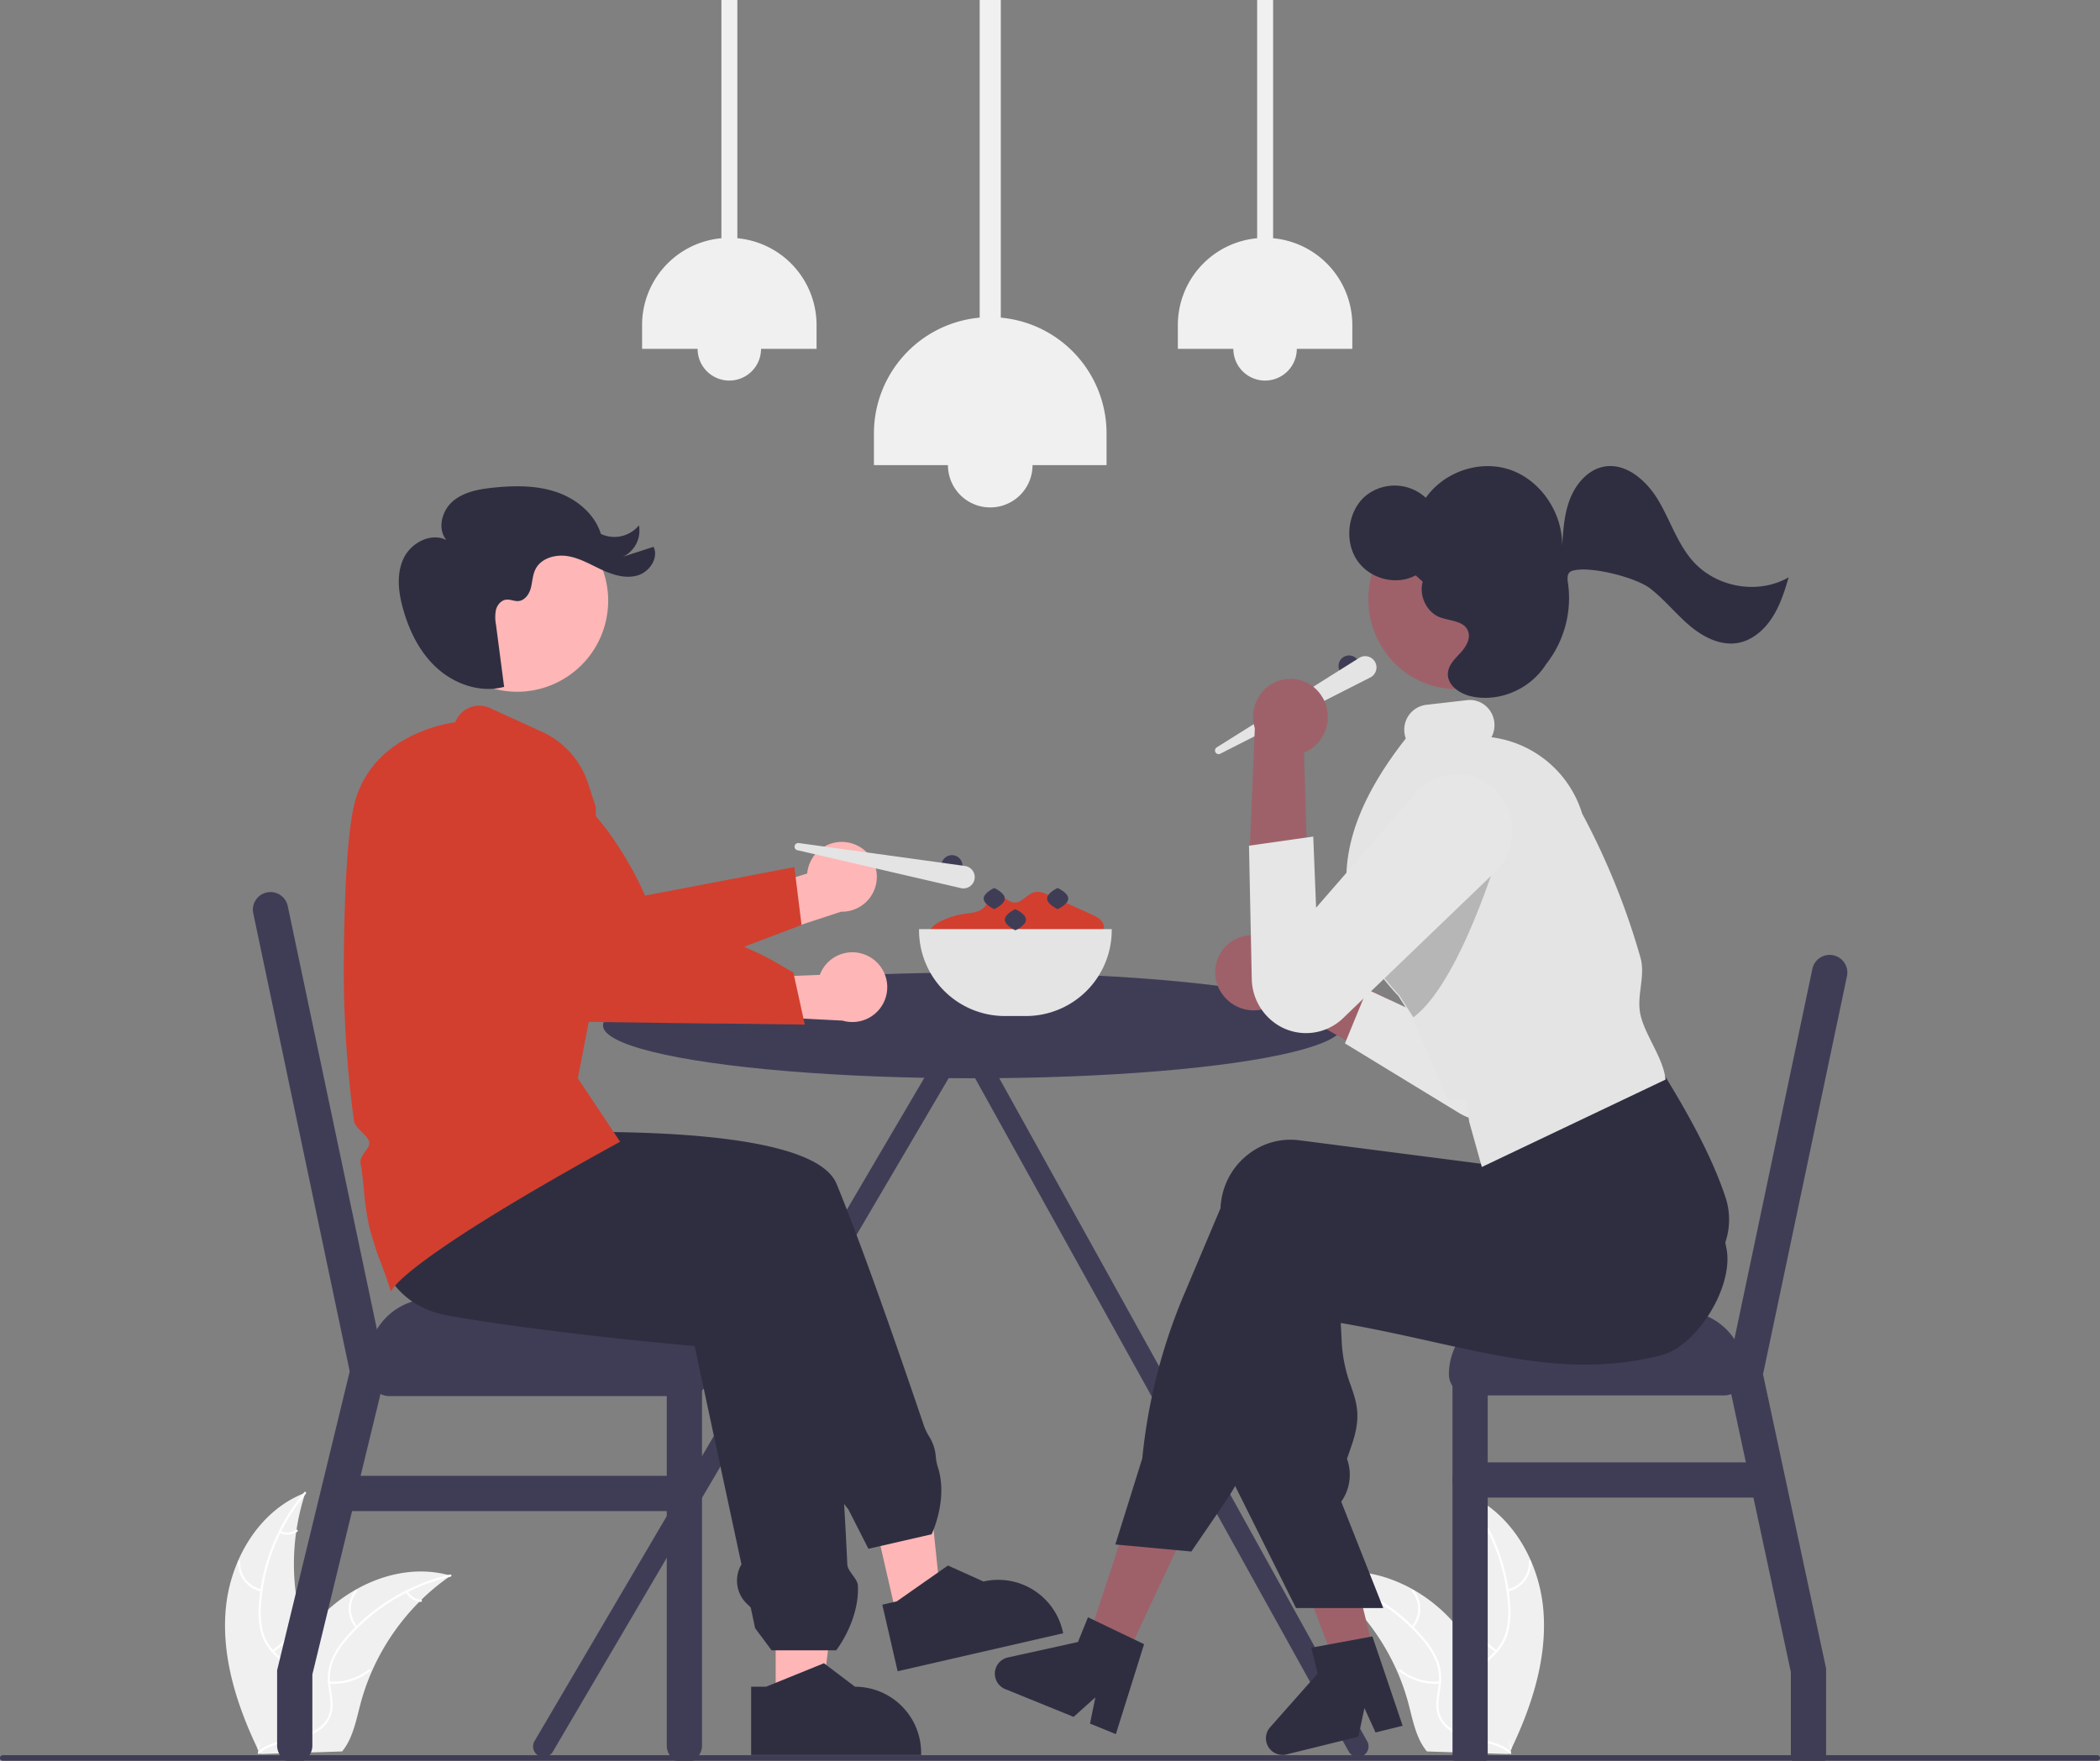 <svg id="a519a07b-146b-4858-b43d-d7595bfbc587" xmlns="http://www.w3.org/2000/svg" viewBox="0 0 893.68 749.53"><rect x="0" y="0" width="893.68" height="749.53" fill="#808080" stroke="none"/><defs><style>.cls-1{fill:#3f3d56;}.cls-2{fill:#ffb6b6;}.cls-3{fill:#2f2e41;}.cls-4{fill:#f0f0f0;}.cls-5{fill:#fff;}.cls-6{fill:#e4e4e4;}.cls-7{fill:#d23f2f;}.cls-8{fill:#9e616a;}.cls-9{fill:#e6e6e6;}.cls-10{opacity:0.2;isolation:isolate;}</style></defs><path class="cls-1" d="M581.76,741.15,414.35,439.31a4.53,4.53,0,0,0-2.24-3.61,4.43,4.43,0,0,0-2.42-.58h-.16a4.44,4.44,0,0,0-4.63,4.05l-177.44,302a4.5,4.5,0,0,0,7.79,4.51h0L409.49,449.11,574,745.65a4.5,4.5,0,0,0,7.8-4.49Z" transform="translate(0 0)"/><polygon class="cls-2" points="381.87 689.36 400.79 685.02 393.05 609.97 365.13 616.37 381.87 689.36"/><path class="cls-3" d="M396.5,653.1l-26.93,6.18L361,642.46l-.49-.6a26.74,26.74,0,0,1-6-16.58l-22.38-59.21-1.83-.87A11,11,0,0,1,325,550.52a9.47,9.47,0,0,1,.69-1.25L323.35,543l-66.86.12-.07,0-82.1-23,8.62-51.39L206,483.21c7.61-.49,138-8.5,150,20.72,10.73,26,26.18,70.46,37.26,103.17a25.78,25.78,0,0,0,2.05,4.23,18.41,18.41,0,0,1,2.93,8.86,22.42,22.42,0,0,0,.79,4.06c4.6,13.76-2.41,28.49-2.48,28.64Z" transform="translate(0 0)"/><path class="cls-3" d="M375.48,683.09l6.15-1.42,21.78-15.27,15.11,6.81h0a28.15,28.15,0,0,1,33.72,21.14l.21.89L382,711.41Z" transform="translate(0 0)"/><path class="cls-4" d="M96.09,684.77c1.92-20.94,14.19-41.9,33.86-49.33a96.86,96.86,0,0,0,2.14,66.49c3.32,8.17,7.87,16.91,5.26,25.33-1.62,5.24-5.87,9.35-10.68,12s-10.21,4-15.53,5.32l-1,.91C101,726.54,94.16,705.71,96.09,684.77Z" transform="translate(0 0)"/><path class="cls-5" d="M130.16,635.83a82.8,82.8,0,0,0-19.08,47.24,35.72,35.72,0,0,0,.76,11.15,20.51,20.51,0,0,0,5.39,9.32c2.37,2.44,5.08,4.67,6.82,7.65a12.52,12.52,0,0,1,.94,10.2c-1.31,4.19-4.06,7.67-6.86,11-3.11,3.67-6.4,7.43-7.62,12.2-.15.58-1,.32-.89-.26,2.12-8.3,10-13.23,13.53-20.77,1.67-3.51,2.28-7.55.5-11.15-1.56-3.14-4.35-5.44-6.78-7.89a21.75,21.75,0,0,1-5.6-8.92,32.64,32.64,0,0,1-1.19-11.08,80,80,0,0,1,5.08-24.59,84.45,84.45,0,0,1,14.36-24.76c.39-.46,1,.22.64.68Z" transform="translate(0 0)"/><path class="cls-5" d="M111.15,677.46a12.43,12.43,0,0,1-9.87-12.71.46.46,0,0,1,.92,0,11.52,11.52,0,0,0,9.21,11.8c.58.12.32,1-.26.89Z" transform="translate(0 0)"/><path class="cls-5" d="M115.87,702.46a24,24,0,0,0,10.24-14.13c.15-.58,1-.32.89.26a24.9,24.9,0,0,1-10.69,14.68c-.51.32-1-.49-.44-.81Z" transform="translate(0 0)"/><path class="cls-5" d="M119.39,651.75a7,7,0,0,0,6.65-.55c.5-.33.94.49.44.81a7.89,7.89,0,0,1-7.36.63.48.48,0,0,1-.31-.58.47.47,0,0,1,.58-.31Z" transform="translate(0 0)"/><path class="cls-4" d="M191.78,670.75l-.92.64A93.13,93.13,0,0,0,179.32,681l-.83.82a97.59,97.59,0,0,0-20.27,29.7,94.74,94.74,0,0,0-4.76,13.59c-1.71,6.42-3.05,13.52-6.68,18.84a17.21,17.21,0,0,1-1.21,1.6l-34.27,1.1-.24-.1-1.37.11.15-.74.09-.43c0-.09,0-.19,0-.27a.51.51,0,0,0,0-.09c0-.09,0-.17,0-.24.3-1.42.61-2.83.93-4.24h0a139.19,139.19,0,0,1,10.74-31.17c.14-.29.29-.59.45-.89A90.48,90.48,0,0,1,129.91,696a78.62,78.62,0,0,1,5.13-6.26,66.24,66.24,0,0,1,16.24-13c12.08-6.88,26.23-9.83,39.49-6.29Z" transform="translate(0 0)"/><path class="cls-5" d="M191.72,671.18A82.81,82.81,0,0,0,148,697.42a35.55,35.55,0,0,0-6.11,9.36,20.42,20.42,0,0,0-1.3,10.68c.42,3.38,1.24,6.79.84,10.22a12.6,12.6,0,0,1-5.39,8.71C132.5,739,128.22,740.07,124,741c-4.7,1.06-9.59,2.08-13.44,5.16-.46.37-1-.37-.55-.74,6.7-5.36,15.92-4.58,23.31-8.44,3.44-1.8,6.37-4.66,7.11-8.6.65-3.45-.2-7-.66-10.39a21.84,21.84,0,0,1,.89-10.49,33.06,33.06,0,0,1,5.72-9.56,80.29,80.29,0,0,1,18.87-16.58,84.37,84.37,0,0,1,26.38-11.12c.57-.13.67.79.1.92Z" transform="translate(0 0)"/><path class="cls-5" d="M151.47,693a12.43,12.43,0,0,1-.23-16.09c.38-.46,1.11.11.73.57a11.49,11.49,0,0,0,.25,15C152.61,692.87,151.86,693.42,151.47,693Z" transform="translate(0 0)"/><path class="cls-5" d="M140.19,715.78a24,24,0,0,0,16.68-5.11c.47-.38,1,.37.56.74a24.88,24.88,0,0,1-17.38,5.28c-.59,0-.46-1,.14-.91Z" transform="translate(0 0)"/><path class="cls-5" d="M173.53,677.41a7,7,0,0,0,5.64,3.56c.6,0,.46,1-.14.92a7.88,7.88,0,0,1-6.25-3.93.48.48,0,0,1,.1-.65.47.47,0,0,1,.65.1Z" transform="translate(0 0)"/><path class="cls-4" d="M656.74,684.77c-1.93-20.94-14.2-41.9-33.87-49.33a96.86,96.86,0,0,1-2.14,66.49c-3.32,8.17-7.87,16.91-5.26,25.33,1.62,5.24,5.87,9.35,10.68,12s10.21,4,15.53,5.32l1,.91C651.84,726.54,658.66,705.71,656.74,684.77Z" transform="translate(0 0)"/><path class="cls-5" d="M622.66,635.83a82.8,82.8,0,0,1,19.08,47.24,35.72,35.72,0,0,1-.76,11.15,20.51,20.51,0,0,1-5.39,9.32c-2.37,2.44-5.08,4.67-6.82,7.65a12.52,12.52,0,0,0-.94,10.2c1.31,4.19,4.06,7.67,6.86,11,3.11,3.67,6.4,7.43,7.62,12.2.15.58,1,.32.89-.26-2.12-8.3-10-13.23-13.53-20.77-1.67-3.51-2.28-7.55-.5-11.15,1.56-3.14,4.35-5.44,6.78-7.89a21.88,21.88,0,0,0,5.61-8.92,32.88,32.88,0,0,0,1.18-11.08,80,80,0,0,0-5.08-24.59,84.45,84.45,0,0,0-14.36-24.76c-.39-.46-1,.22-.64.68Z" transform="translate(0 0)"/><path class="cls-5" d="M641.67,677.46a12.43,12.43,0,0,0,9.87-12.71.46.46,0,0,0-.92,0,11.52,11.52,0,0,1-9.21,11.8C640.83,676.69,641.09,677.58,641.67,677.46Z" transform="translate(0 0)"/><path class="cls-5" d="M637,702.46a24,24,0,0,1-10.24-14.13c-.15-.58-1-.32-.89.26a24.9,24.9,0,0,0,10.69,14.68c.51.32,1-.49.44-.81Z" transform="translate(0 0)"/><path class="cls-5" d="M633.43,651.75a7,7,0,0,1-6.65-.55c-.5-.33-.94.49-.44.81a7.89,7.89,0,0,0,7.36.63.48.48,0,0,0,.31-.58.47.47,0,0,0-.58-.31Z" transform="translate(0 0)"/><path class="cls-4" d="M561,670.75l.92.64A93.13,93.13,0,0,1,573.5,681l.83.82a97.59,97.59,0,0,1,20.27,29.7,94.74,94.74,0,0,1,4.76,13.59c1.71,6.42,3,13.52,6.68,18.84a15.71,15.71,0,0,0,1.22,1.6l34.26,1.1.24-.1,1.37.11-.15-.74-.09-.43c0-.09,0-.19,0-.27a.51.51,0,0,1,0-.09c0-.09,0-.17-.05-.24-.3-1.42-.61-2.83-.93-4.24h0a139.19,139.19,0,0,0-10.74-31.17c-.14-.29-.29-.59-.45-.89A90.48,90.48,0,0,0,622.91,696a78.62,78.62,0,0,0-5.13-6.26,66.38,66.38,0,0,0-16.23-13c-12.09-6.88-26.24-9.83-39.5-6.29Z" transform="translate(0 0)"/><path class="cls-5" d="M561.1,671.18a82.81,82.81,0,0,1,43.68,26.24,35.55,35.55,0,0,1,6.11,9.36,20.42,20.42,0,0,1,1.3,10.68c-.42,3.38-1.24,6.79-.84,10.22a12.6,12.6,0,0,0,5.39,8.71c3.58,2.56,7.86,3.68,12.09,4.63,4.7,1.06,9.59,2.08,13.44,5.16.46.37,1-.37.55-.74-6.69-5.36-15.92-4.58-23.31-8.44-3.44-1.8-6.37-4.66-7.11-8.6-.65-3.45.2-7,.66-10.39a21.84,21.84,0,0,0-.89-10.49,33.06,33.06,0,0,0-5.72-9.56,80.29,80.29,0,0,0-18.87-16.58,84.37,84.37,0,0,0-26.38-11.12c-.57-.13-.67.79-.1.92Z" transform="translate(0 0)"/><path class="cls-5" d="M601.35,693a12.43,12.43,0,0,0,.23-16.09c-.38-.46-1.11.11-.73.57a11.49,11.49,0,0,1-.25,15C600.21,692.87,601,693.42,601.35,693Z" transform="translate(0 0)"/><path class="cls-5" d="M612.63,715.78A24,24,0,0,1,596,710.67c-.47-.38-1,.37-.56.74a24.88,24.88,0,0,0,17.38,5.28c.59,0,.46-1-.14-.91Z" transform="translate(0 0)"/><path class="cls-5" d="M579.29,677.41a7,7,0,0,1-5.64,3.56c-.6,0-.46,1,.14.92A7.88,7.88,0,0,0,580,678a.48.48,0,0,0-.1-.65.48.48,0,0,0-.65.1Z" transform="translate(0 0)"/><path class="cls-1" d="M893.68,748.34a1.19,1.19,0,0,1-1.19,1.19H1.19a1.19,1.19,0,1,1,0-2.38h891.3A1.19,1.19,0,0,1,893.68,748.34Z" transform="translate(0 0)"/><circle class="cls-1" cx="574.11" cy="283.5" r="4.5"/><path class="cls-6" d="M517.76,318.16l60.67-38.11a4.79,4.79,0,1,1,5.1,8.12,2.82,2.82,0,0,1-.38.21l-63.86,32.47a1.55,1.55,0,0,1-1.53-2.69Z" transform="translate(0 0)"/><path class="cls-7" d="M396.05,400.23a4.2,4.2,0,0,1,.07-4.79,9.91,9.91,0,0,1,4-3.14A32.74,32.74,0,0,1,410.44,389c2.74-.39,5.73-.52,7.85-2.29s3.29-5.05,6-5.33,4.68,2.63,7.33,2.81c3.27.22,5.41-3.6,8.59-4.39,2.13-.52,4.32.4,6.32,1.31l12,5.44,6.15,2.78c2.14,1,4.57,2.29,5,4.61.56,3.19-3,5.44-6,6.57a96.94,96.94,0,0,1-67.13,0" transform="translate(0 0)"/><ellipse class="cls-1" cx="414.11" cy="436.5" rx="157.5" ry="22.5"/><path class="cls-1" d="M625.61,576h108a9,9,0,0,1,9,9h0a9,9,0,0,1-9,9h-108a9,9,0,0,1-9-9h0A9,9,0,0,1,625.61,576Z" transform="translate(0 0)"/><path class="cls-1" d="M786,415.54,750.28,585l9.29,43.37,17.54,81.85V747a.76.76,0,0,1,0,.15,6.69,6.69,0,0,1-.44,2.38h-14.1a7.16,7.16,0,0,1-.44-2.38.76.76,0,0,1,0-.15V711.79L746.19,637.5l-3.22-15-6.23-29.07-1.8-8.42h0l1.78-8.44,1.37-6.51,33.18-157.59A7.5,7.5,0,1,1,786,415.52v0Z" transform="translate(0 0)"/><path class="cls-1" d="M633.11,585V747a.76.76,0,0,1,0,.15,6.69,6.69,0,0,1-.44,2.38h-14.1a7.16,7.16,0,0,1-.44-2.38.76.76,0,0,1,0-.15V585a7.5,7.5,0,0,1,15,0Z" transform="translate(0 0)"/><path class="cls-1" d="M643.61,558h72a27,27,0,0,1,27,27h-126A27,27,0,0,1,643.61,558Z" transform="translate(0 0)"/><path class="cls-1" d="M751.61,637.5h-126a7.5,7.5,0,0,1,0-15h126a7.5,7.5,0,1,1,0,15Z" transform="translate(0 0)"/><rect class="cls-1" x="156.52" y="573.55" width="145.09" height="20.73" rx="9"/><path class="cls-1" d="M164.21,584l-2.3,9.48-8.44,34.72-3.64,15-16.9,69.58V743a7.32,7.32,0,0,1-1.26,4.15,7.24,7.24,0,0,1-2.57,2.38h-7.34a7.24,7.24,0,0,1-2.57-2.38,7.47,7.47,0,0,1-1.26-4.15V711l18.78-77.3,12.12-49.92-41.1-195.25a7.5,7.5,0,0,1,14.67-3.09h0l38,180.43,1.75,8.32,2,9.7Z" transform="translate(0 0)"/><path class="cls-1" d="M298.75,583.91V743a7.32,7.32,0,0,1-1.26,4.15,7.24,7.24,0,0,1-2.57,2.38h-7.35a7.3,7.3,0,0,1-2.56-2.38,7.47,7.47,0,0,1-1.26-4.15V583.91a7.5,7.5,0,0,1,15,0Z" transform="translate(0 0)"/><path class="cls-1" d="M301.61,583.91H156.52v-4.09a27,27,0,0,1,27-27h91.09a27,27,0,0,1,27,27v4.09Z" transform="translate(0 0)"/><path class="cls-1" d="M291.25,643.23H146.16a7.5,7.5,0,1,1,0-15H291.25a7.5,7.5,0,0,1,0,15Z" transform="translate(0 0)"/><polygon class="cls-8" points="477.71 708.65 461.95 701.11 483.6 635.22 506.87 646.35 477.71 708.65"/><polygon class="cls-8" points="584.54 702.68 567.59 706.87 543.03 642.02 568.05 635.85 584.54 702.68"/><path class="cls-8" d="M519.58,422.27a16.43,16.43,0,0,0,22.26,5.58,15.74,15.74,0,0,0,2.11-1.53l49.84,28.6-2.17-29.36-47-22.66a16.38,16.38,0,0,0-19.86-2.58,15.76,15.76,0,0,0-5.4,21.62Z" transform="translate(0 0)"/><path class="cls-9" d="M572.36,444.15l8.81,5.37,39.56,24.13a23.33,23.33,0,0,0,32.15-7.41l0,0a22.83,22.83,0,0,0,2.9-16.11l-17.58-87.85a24.38,24.38,0,0,0-28.47-19.45,25.18,25.18,0,0,0-3.53.95A23.19,23.19,0,0,0,591.58,372L610,434.3l-28.18-13.14Z" transform="translate(0 0)"/><path class="cls-3" d="M551.53,684.51l-27.12-54.4V630l2.68-99.78c0-.89.1-1.78.21-2.66a30.36,30.36,0,0,1,11.55-20.42,29.18,29.18,0,0,1,21.75-5.95l77.56,10,2.69-11,.5-.18,74.32-27.24.43.7c9.73,15.83,16.53,47.47,18.39,56.79l0,.13c0,.2.07.31.07.35,3.83,15.9-12,42.24-27.72,46.2-33.18,8.45-62.84,1.86-97.19-5.78-12.32-2.74-25-5.57-39.07-8l.42,8.26A61.82,61.82,0,0,0,574.93,590c2.5,7.32,4.47,13.1.3,25.16l-2,5.84a19.87,19.87,0,0,1-2.05,17.63l-.4.62,17.89,45.26Z" transform="translate(0 0)"/><path class="cls-3" d="M507,660.45l-32.35-3,11.46-36.65a239.21,239.21,0,0,1,17.67-69.52l15.63-37c0-.82.11-1.65.21-2.47a30.36,30.36,0,0,1,11.55-20.42,29.18,29.18,0,0,1,21.75-6l77.45,10,3.37-28.31L708,457.16l.35.56c13,21.14,21.24,37.69,26,52.08.24.74.45,1.48.63,2.23,3.85,16-5.76,32.24-21.43,36.18-39.94,10.18-88,9.9-151.1-.89L531.88,620a111.36,111.36,0,0,1-10.79,19.8Z" transform="translate(0 0)"/><ellipse class="cls-8" cx="619.79" cy="255.04" rx="37.47" ry="38.3"/><path class="cls-6" d="M630.61,496.76l-5.38-19.26-1.32-9.5-7.73.26-15.16-35L595.13,424c-1.2-1.26-2.29-2.48-3.27-3.64a82.58,82.58,0,0,1-14.55-23.44,61.52,61.52,0,0,1-4.26-19.3c-1.1-19.56,7.14-40.25,25.2-63.26a10.85,10.85,0,0,1-.58-2.52,10.65,10.65,0,0,1,9.27-11.81l17.42-2a10.31,10.31,0,0,1,7.63,2.22,10.72,10.72,0,0,1,3.94,7.26,10.86,10.86,0,0,1-1.23,6.32,46.51,46.51,0,0,1,38.61,32.49,309.09,309.09,0,0,1,24.78,61.2c1.2,4.16.66,8.45.15,12.59-.47,3.83-1,7.78-.14,11.73s2.86,8,5,12.29c2.45,4.88,5,9.93,5.67,15.07l0,.36Z" transform="translate(0 0)"/><path class="cls-10" d="M577.77,396.75a81.88,81.88,0,0,0,14.48,23.3c1,1.25,2.15,2.48,3.3,3.71l5.93,9.3C623.33,416.68,641,352.2,641,352.2l-24.65-4.8Z" transform="translate(0 0)"/><path class="cls-8" d="M562.85,296.92a16.47,16.47,0,0,1-5.56,22.29,17,17,0,0,1-2.35,1.15l1.74,57.43-24.87-15.65L534,310A16.42,16.42,0,0,1,541,291.23a15.73,15.73,0,0,1,21.59,5.31Z" transform="translate(0 0)"/><path class="cls-9" d="M558.87,356.11,531.52,360l1.18,56.64a23.69,23.69,0,0,0,11.58,20h0a22.72,22.72,0,0,0,27.13-3.08L636,371.42a24.48,24.48,0,0,0,1.81-33.62h0a23.23,23.23,0,0,0-32.73-2.75l-.54.48a22.2,22.2,0,0,0-1.82,1.81l-42.64,49.05Z" transform="translate(0 0)"/><polygon class="cls-2" points="330.1 725.57 349.52 725.57 358.75 650.68 330.1 650.68 330.1 725.57"/><circle class="cls-2" cx="220.06" cy="255.7" r="38.75" transform="translate(-67.59 431.96) rotate(-80.78)"/><path class="cls-3" d="M355.85,702.5H328.36l-7-9.4-1.89-8.85-1.64-1.58a13.62,13.62,0,0,1-2.29-16.76L295.6,573c-5.22-.46-64.07-5.72-105-13-10.47-1.85-18.64-6.94-24.29-15.13-13.89-20.11-7.94-52.65-7.88-53l.07-.37.37,0,95.55-10.72.13.06c3.17,1.5,77.8,36.93,90,49.13,5.5,5.5,17.79,38.22,20.54,73,.49,6.23-1.28,12.58-3,18.72-1.6,5.74-3.26,11.68-2.93,17.29.5,8.66,1,17.75,1.42,27,.07,1.47,1.19,3,2.26,4.47s2.18,3,2.25,4.53c.65,14.78-9,27.21-9.11,27.33Z" transform="translate(0 0)"/><path class="cls-2" d="M362.11,358.91a14.74,14.74,0,0,0-18.59,12.91l-32.19,10.06,1.34,21.05,45.27-14.84a14.84,14.84,0,0,0,4.17-29.18Z" transform="translate(0 0)"/><path class="cls-7" d="M341.11,393.75l-24.06,9.11-.62,1.19a12.14,12.14,0,0,1-16.35,5.23h0L246,429.75S221.84,405.58,204.64,384L210.5,348A69.1,69.1,0,0,1,219,324.24c35.26,7.73,55.51,57,55.51,57l63.55-12.13Z" transform="translate(0 0)"/><path class="cls-3" d="M214.55,292.38c-9.7,2.62-20.39-.86-28-7.47s-12.31-16-15-25.64c-2-7.08-2.94-14.95.21-21.59S183.4,226.54,190,229.9c-4-4.71-2-12.49,2.7-16.52s11.19-5.18,17.36-5.81c9-.91,18.21-1,26.73,1.88s16.26,9.25,18.93,17.84a13.57,13.57,0,0,0,16.19-3.65A12.3,12.3,0,0,1,265.08,237l13.06-4.24c2.24,4.76-1.69,10.64-6.72,12.16s-10.46-.14-15.24-2.34-9.4-5-14.58-5.84-11.28.81-13.68,5.49c-1.26,2.45-1.32,5.32-2,8s-2.58,5.41-5.32,5.63c-1.74.13-3.43-.79-5.16-.6-2.15.23-3.79,2.17-4.36,4.25a16.37,16.37,0,0,0,0,6.43l3.31,25.34" transform="translate(0 0)"/><path class="cls-7" d="M166.55,549.5h0l-.31,0-.09-.3c-1.11-3.74-2.53-7.58-3.9-11.29a137.59,137.59,0,0,1-5.11-15.74,120.68,120.68,0,0,1-2.25-15.49c-.38-3.78-.78-7.69-1.45-11.53-.3-1.71.83-3.33,1.93-4.9s2-2.82,1.77-4.11-1.68-2.79-3.1-4.19-3.17-3.14-3.4-4.82a480.47,480.47,0,0,1-4.32-69.17c.32-32,1.76-53.81,4.29-64.83,6.81-29.62,38.25-35,43.17-35.7a10.87,10.87,0,0,1,14-6.35c.24.09.47.18.7.29l22.34,10.23a36.38,36.38,0,0,1,19.34,21.59l3.32,10.12,1.66,67.92L245.91,459l18,27C168,538.67,166.86,549.5,166.55,549.5Z" transform="translate(0 0)"/><path class="cls-3" d="M319.66,718H326l24.64-10,13.21,10h0A28.15,28.15,0,0,1,392,746.17v.91H319.66Z" transform="translate(0 0)"/><path class="cls-2" d="M370.18,407.38A14.77,14.77,0,0,0,350,412.63a14.52,14.52,0,0,0-1.11,2.36l-33.71,1.31L310.61,432l47.92,2.45a14.84,14.84,0,0,0,11.65-27.07Z" transform="translate(0 0)"/><path class="cls-7" d="M342.49,436.15l-34.62-.44-4.39,0L233,434.77s-19.13-18.25-35.78-37l2.33-16.89a69,69,0,0,1,23.13-42.71c23.86,15.94,37.7,47.49,37.7,47.49L283.61,396h0A101.55,101.55,0,0,1,330,409.58l7.63,4.42Z" transform="translate(0 0)"/><path class="cls-3" d="M596.91,734.62l-11.52,2.85-4.74-10.37-2.58,12.17-30.56,7.54a7.07,7.07,0,0,1-7-11.55l20.24-22.88-2.71-11,26-4.8Z" transform="translate(0 0)"/><path class="cls-3" d="M474.87,738.18l-11-4.49,2.28-11.17-9.26,8.32L427.76,719a7.08,7.08,0,0,1,1.15-13.46l29.83-6.57L463,688.44l23.88,11.45Z" transform="translate(0 0)"/><path class="cls-6" d="M436.61,432.5h-9a36.54,36.54,0,0,1-36.5-36.5v-.5h82v.5A36.54,36.54,0,0,1,436.61,432.5Z" transform="translate(0 0)"/><path class="cls-1" d="M427.61,382.5c0,2.49-4.5,4.5-4.5,4.5s-4.5-2-4.5-4.5,4.5-4.5,4.5-4.5S427.61,380,427.61,382.5Z" transform="translate(0 0)"/><path class="cls-1" d="M454.61,382.5c0,2.49-4.5,4.5-4.5,4.5s-4.5-2-4.5-4.5,4.5-4.5,4.5-4.5S454.61,380,454.61,382.5Z" transform="translate(0 0)"/><path class="cls-1" d="M436.61,391.5c0,2.49-4.5,4.5-4.5,4.5s-4.5-2-4.5-4.5,4.5-4.5,4.5-4.5S436.61,389,436.61,391.5Z" transform="translate(0 0)"/><circle class="cls-1" cx="405.11" cy="368.5" r="4.5"/><path class="cls-6" d="M339.67,358.83l71,9.8a4.79,4.79,0,0,1-1.31,9.5,3,3,0,0,1-.43-.08l-69.79-16.18a1.55,1.55,0,0,1,.56-3Z" transform="translate(0 0)"/><path class="cls-4" d="M425.91,135.21V0h-9V135.21a49.5,49.5,0,0,0-45,49.29V198h31.5a18,18,0,1,0,36,0h31.5V184.5A49.5,49.5,0,0,0,425.91,135.21Z" transform="translate(0 0)"/><path class="cls-4" d="M541.79,101.41V0H535V101.41a37.11,37.11,0,0,0-33.75,37V148.5h23.62a13.5,13.5,0,0,0,27,0h23.63V138.37A37.13,37.13,0,0,0,541.79,101.41Z" transform="translate(0 0)"/><path class="cls-4" d="M313.79,101.41V0H307V101.41a37.11,37.11,0,0,0-33.75,37V148.5h23.62a13.5,13.5,0,0,0,27,0h23.63V138.37A37.13,37.13,0,0,0,313.79,101.41Z" transform="translate(0 0)"/><path class="cls-3" d="M720.05,238.43c-6.37-7.43-9.4-17.29-14.49-25.72s-13.95-16-23.31-14c-6.45,1.35-11.44,7.05-14,13.4s-3,13.34-3.44,20.2c.15-14.09-9.13-27.75-21.92-32.25s-28.1.52-36.13,11.84a19.53,19.53,0,0,0-25.94-.54c-7.19,6.42-8.78,18.65-3.49,26.84s16.73,11.25,25.13,6.71l3,2.73c-1.67,5.85,1.57,12.75,7,15,4.42,1.78,10.66,1.48,12.32,6.12,1.15,3.24-1,6.7-3.31,9.19s-5,5.06-5.3,8.51c-.41,5.2,5,8.84,9.84,9.94,11.78,2.64,24.85-2.81,31.64-13.2.13-.21.27-.41.42-.61a45.45,45.45,0,0,0,9.15-34.77c-.38-2.4,0-4.19,1.66-4.76,7.16-2.46,27.22,2.7,33.29,7.37s10.93,10.83,16.77,15.8,13.3,8.79,20.72,7.44c5.95-1.08,11-5.4,14.41-10.6s5.36-11.28,7.11-17.31C748.07,253.29,730.07,250.11,720.05,238.43Z" transform="translate(0 0)"/></svg>